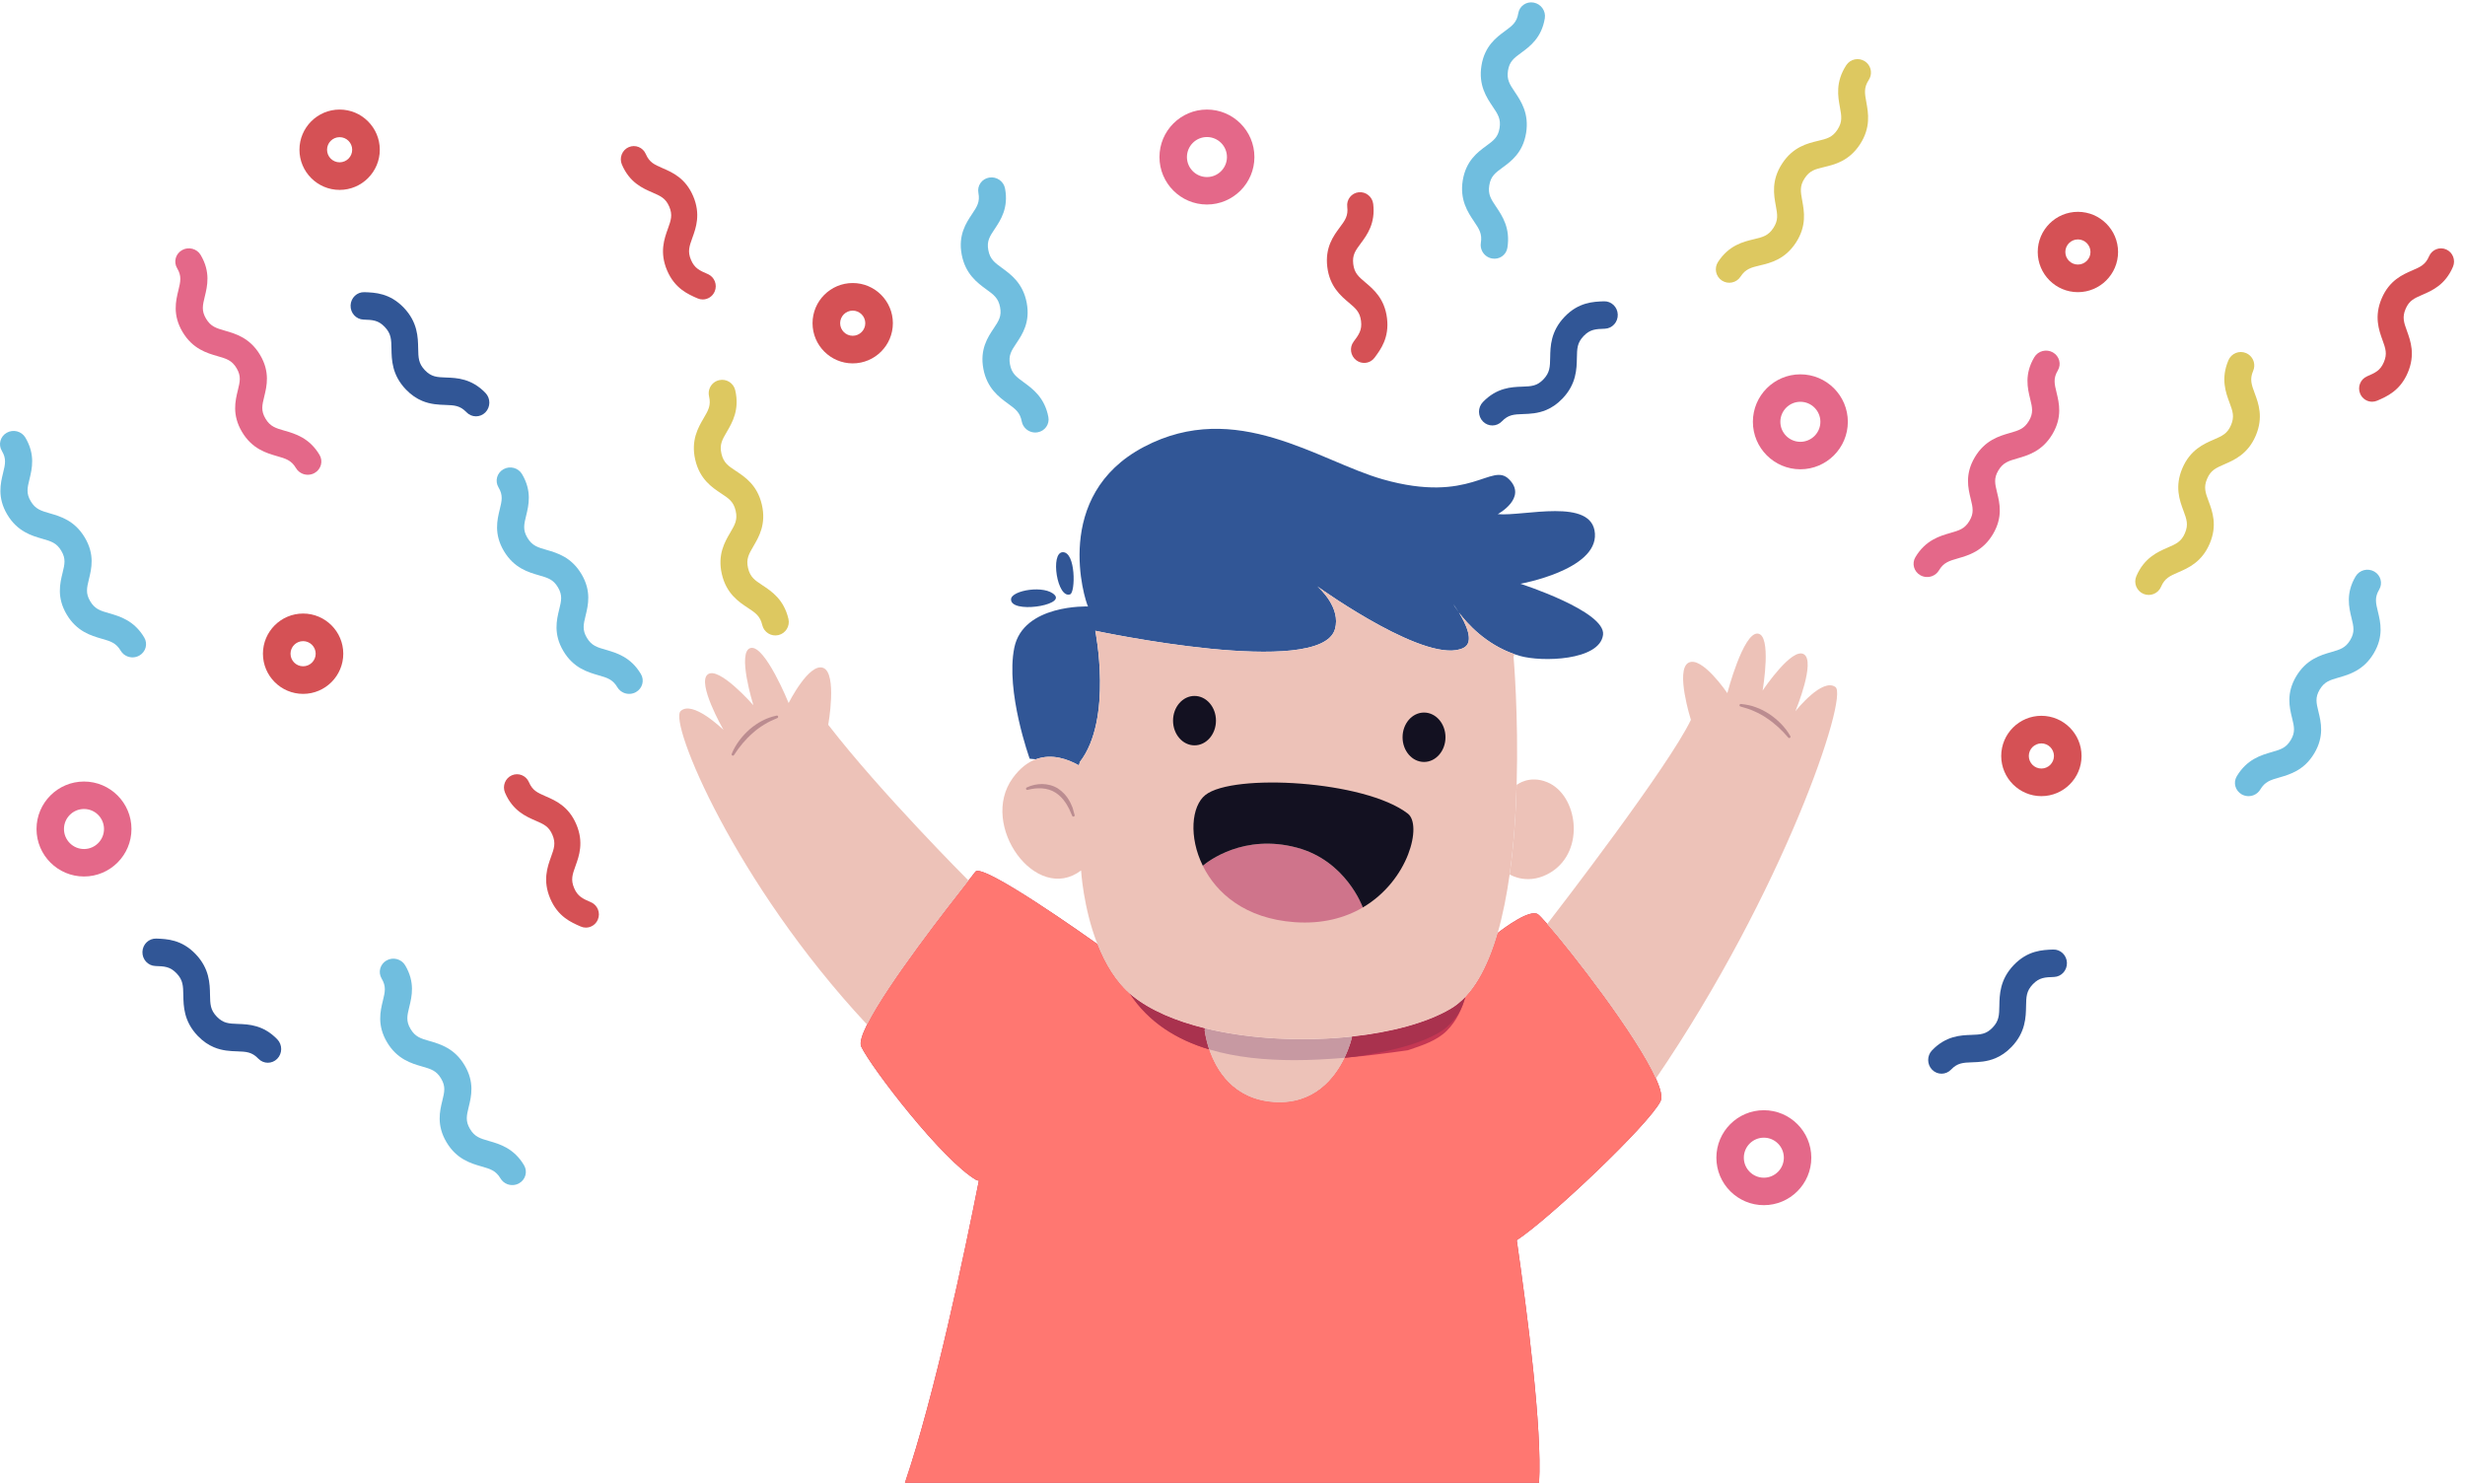 <svg width="216" height="130" viewBox="0 0 216 130" fill="none" xmlns="http://www.w3.org/2000/svg">
<path fill-rule="evenodd" clip-rule="evenodd" d="M197.5 31.739C197.559 31.98 197.544 32.24 197.44 32.485C197.12 33.237 197.29 33.697 197.572 34.458C197.901 35.347 198.351 36.561 197.663 38.175C196.974 39.79 195.785 40.306 194.917 40.682C194.173 41.005 193.723 41.2 193.402 41.952C193.082 42.702 193.253 43.163 193.535 43.923C193.866 44.808 194.316 46.024 193.627 47.638C192.939 49.253 191.749 49.768 190.882 50.145C190.136 50.468 189.687 50.663 189.367 51.413C189.112 52.013 188.42 52.291 187.821 52.035C187.223 51.779 186.945 51.087 187.2 50.489C187.888 48.875 189.077 48.359 189.945 47.982C190.689 47.66 191.139 47.465 191.46 46.714C191.78 45.964 191.609 45.504 191.327 44.743C190.997 43.856 190.546 42.642 191.235 41.027C191.924 39.412 193.113 38.896 193.98 38.52C194.726 38.197 195.176 38.002 195.496 37.251C195.816 36.499 195.646 36.039 195.363 35.278C195.034 34.39 194.583 33.176 195.272 31.561C195.528 30.962 196.22 30.684 196.818 30.939C197.171 31.09 197.413 31.393 197.5 31.739" fill="#DDC860"/>
<path fill-rule="evenodd" clip-rule="evenodd" d="M163.943 6.277C163.96 6.524 163.9 6.779 163.755 7.001C163.309 7.687 163.396 8.169 163.543 8.967C163.712 9.9 163.945 11.173 162.987 12.644C162.028 14.114 160.767 14.416 159.847 14.636C159.058 14.825 158.581 14.939 158.135 15.623C157.689 16.307 157.778 16.79 157.924 17.587C158.095 18.516 158.328 19.792 157.369 21.262C156.41 22.733 155.15 23.034 154.23 23.254C153.44 23.443 152.963 23.557 152.518 24.24C152.162 24.786 151.433 24.94 150.887 24.584C150.343 24.228 150.189 23.499 150.544 22.954C151.502 21.484 152.762 21.182 153.682 20.962C154.472 20.773 154.949 20.659 155.395 19.975C155.841 19.293 155.752 18.81 155.606 18.012C155.435 17.081 155.202 15.807 156.161 14.336C157.12 12.865 158.38 12.564 159.3 12.344C160.09 12.155 160.567 12.041 161.013 11.357C161.459 10.672 161.371 10.19 161.225 9.391C161.055 8.459 160.822 7.185 161.781 5.715C162.136 5.169 162.866 5.016 163.411 5.371C163.733 5.581 163.918 5.921 163.943 6.277" fill="#DDC860"/>
<path fill-rule="evenodd" clip-rule="evenodd" d="M62.202 33.981C62.101 34.207 62.071 34.466 62.131 34.725C62.316 35.522 62.069 35.945 61.658 36.645C61.179 37.464 60.526 38.581 60.923 40.29C61.321 42 62.402 42.714 63.192 43.236C63.869 43.683 64.278 43.954 64.463 44.749C64.648 45.544 64.4 45.968 63.99 46.667C63.511 47.482 62.856 48.601 63.254 50.31C63.652 52.02 64.734 52.734 65.523 53.255C66.201 53.703 66.61 53.974 66.794 54.768C66.942 55.402 67.575 55.796 68.209 55.649C68.843 55.501 69.236 54.868 69.089 54.234C68.691 52.525 67.611 51.811 66.821 51.289C66.144 50.842 65.735 50.572 65.55 49.776C65.364 48.982 65.613 48.559 66.022 47.859C66.502 47.043 67.156 45.925 66.758 44.215C66.36 42.505 65.279 41.791 64.49 41.27C63.812 40.822 63.403 40.552 63.218 39.756C63.033 38.96 63.28 38.537 63.691 37.836C64.169 37.019 64.824 35.901 64.426 34.192C64.278 33.557 63.645 33.163 63.012 33.311C62.638 33.398 62.347 33.654 62.202 33.981" fill="#DDC860"/>
<path fill-rule="evenodd" clip-rule="evenodd" d="M169.322 50.473C168.993 50.605 168.606 50.591 168.274 50.404C167.705 50.083 167.511 49.373 167.84 48.82C168.729 47.325 169.984 46.964 170.901 46.7C171.688 46.473 172.163 46.337 172.576 45.642C172.989 44.948 172.874 44.478 172.685 43.701C172.463 42.796 172.16 41.556 173.048 40.062C173.938 38.567 175.193 38.205 176.109 37.941C176.896 37.715 177.371 37.578 177.785 36.883C178.199 36.187 178.084 35.718 177.894 34.94C177.673 34.034 177.371 32.794 178.26 31.299C178.59 30.744 179.317 30.556 179.886 30.877C180.455 31.198 180.649 31.907 180.32 32.461C179.906 33.157 180.02 33.626 180.211 34.404C180.431 35.31 180.734 36.55 179.845 38.044C178.956 39.54 177.7 39.901 176.785 40.165C175.998 40.391 175.523 40.528 175.109 41.224C174.696 41.918 174.811 42.387 175 43.164C175.222 44.07 175.525 45.309 174.635 46.804C173.747 48.299 172.492 48.66 171.575 48.924C170.789 49.151 170.314 49.287 169.901 49.982C169.763 50.212 169.557 50.38 169.322 50.473" fill="#E46889"/>
<path fill-rule="evenodd" clip-rule="evenodd" d="M26.518 41.513C26.848 41.644 27.234 41.631 27.566 41.444C28.135 41.123 28.329 40.413 28 39.859C27.111 38.364 25.857 38.003 24.94 37.74C24.152 37.513 23.677 37.376 23.265 36.682C22.852 35.987 22.966 35.518 23.156 34.741C23.377 33.836 23.68 32.596 22.792 31.102C21.902 29.606 20.647 29.244 19.731 28.981C18.945 28.755 18.469 28.618 18.055 27.922C17.642 27.226 17.756 26.757 17.946 25.98C18.167 25.073 18.469 23.834 17.581 22.338C17.251 21.784 16.523 21.595 15.954 21.916C15.385 22.237 15.191 22.946 15.52 23.501C15.934 24.196 15.82 24.666 15.63 25.443C15.409 26.349 15.106 27.589 15.995 29.084C16.884 30.579 18.14 30.94 19.056 31.204C19.842 31.431 20.318 31.567 20.732 32.263C21.145 32.958 21.03 33.427 20.84 34.204C20.619 35.109 20.316 36.349 21.205 37.844C22.093 39.338 23.349 39.7 24.265 39.964C25.051 40.19 25.526 40.327 25.94 41.021C26.077 41.252 26.283 41.419 26.518 41.513" fill="#E46889"/>
<path fill-rule="evenodd" clip-rule="evenodd" d="M197.482 69.673C197.152 69.804 196.766 69.791 196.434 69.604C195.865 69.283 195.671 68.573 196 68.02C196.889 66.525 198.144 66.165 199.061 65.9C199.848 65.674 200.322 65.537 200.735 64.842C201.149 64.147 201.034 63.678 200.844 62.901C200.622 61.995 200.32 60.756 201.208 59.262C202.098 57.767 203.352 57.406 204.269 57.141C205.057 56.914 205.531 56.777 205.944 56.082C206.359 55.386 206.244 54.917 206.054 54.139C205.833 53.233 205.53 51.993 206.419 50.499C206.749 49.944 207.477 49.755 208.046 50.076C208.615 50.397 208.809 51.106 208.48 51.661C208.066 52.356 208.18 52.825 208.37 53.603C208.591 54.509 208.894 55.749 208.005 57.244C207.116 58.739 205.861 59.1 204.944 59.365C204.156 59.591 203.681 59.728 203.269 60.423C202.855 61.118 202.97 61.587 203.16 62.364C203.381 63.269 203.684 64.509 202.795 66.004C201.907 67.499 200.651 67.859 199.735 68.124C198.949 68.349 198.474 68.487 198.06 69.181C197.923 69.412 197.716 69.579 197.482 69.673" fill="#70BEDF"/>
<path fill-rule="evenodd" clip-rule="evenodd" d="M54.678 60.713C55.008 60.844 55.394 60.831 55.726 60.644C56.295 60.323 56.489 59.614 56.159 59.06C55.271 57.565 54.016 57.205 53.099 56.94C52.312 56.714 51.837 56.577 51.424 55.882C51.011 55.187 51.126 54.718 51.315 53.941C51.537 53.035 51.84 51.796 50.951 50.302C50.062 48.806 48.807 48.446 47.89 48.181C47.103 47.954 46.629 47.817 46.215 47.122C45.801 46.426 45.915 45.957 46.105 45.179C46.327 44.274 46.629 43.033 45.741 41.539C45.411 40.984 44.683 40.795 44.114 41.116C43.545 41.437 43.351 42.147 43.68 42.701C44.094 43.396 43.98 43.865 43.789 44.643C43.569 45.549 43.266 46.789 44.155 48.284C45.044 49.779 46.298 50.14 47.216 50.405C48.004 50.631 48.478 50.768 48.891 51.463C49.305 52.158 49.19 52.627 49 53.404C48.779 54.309 48.475 55.549 49.365 57.044C50.253 58.539 51.508 58.899 52.425 59.164C53.211 59.389 53.686 59.527 54.099 60.221C54.236 60.452 54.443 60.619 54.678 60.713" fill="#70BEDF"/>
<path fill-rule="evenodd" clip-rule="evenodd" d="M89.908 37.587C90.173 37.824 90.54 37.943 90.916 37.881C91.561 37.774 91.986 37.174 91.865 36.541C91.542 34.832 90.486 34.064 89.715 33.502C89.052 33.02 88.653 32.729 88.503 31.935C88.352 31.141 88.62 30.739 89.064 30.073C89.583 29.299 90.291 28.238 89.967 26.529C89.643 24.82 88.587 24.052 87.816 23.49C87.154 23.008 86.755 22.716 86.604 21.922C86.453 21.126 86.721 20.724 87.165 20.059C87.683 19.283 88.392 18.221 88.068 16.513C87.947 15.879 87.328 15.452 86.683 15.559C86.039 15.667 85.614 16.267 85.734 16.9C85.885 17.695 85.617 18.097 85.172 18.763C84.655 19.538 83.947 20.6 84.271 22.309C84.595 24.018 85.65 24.786 86.421 25.349C87.085 25.831 87.484 26.122 87.634 26.916C87.785 27.711 87.516 28.112 87.073 28.777C86.555 29.552 85.846 30.614 86.17 32.323C86.493 34.031 87.55 34.799 88.32 35.361C88.982 35.842 89.382 36.134 89.533 36.928C89.582 37.191 89.719 37.419 89.908 37.587" fill="#70BEDF"/>
<path fill-rule="evenodd" clip-rule="evenodd" d="M129.889 22.029C130.057 22.342 130.362 22.58 130.736 22.649C131.379 22.769 131.983 22.351 132.087 21.715C132.367 19.999 131.637 18.916 131.105 18.123C130.647 17.445 130.372 17.034 130.502 16.237C130.632 15.439 131.021 15.153 131.666 14.68C132.418 14.129 133.447 13.374 133.727 11.658C134.006 9.941 133.277 8.858 132.745 8.066C132.288 7.386 132.013 6.976 132.142 6.178C132.272 5.379 132.662 5.093 133.307 4.619C134.059 4.067 135.088 3.312 135.368 1.596C135.471 0.959 135.035 0.346 134.393 0.226C133.751 0.107 133.146 0.525 133.042 1.161C132.912 1.96 132.523 2.246 131.878 2.72C131.126 3.272 130.097 4.027 129.817 5.744C129.537 7.461 130.266 8.543 130.799 9.336C131.257 10.015 131.532 10.426 131.402 11.224C131.272 12.022 130.882 12.307 130.238 12.78C129.486 13.331 128.457 14.086 128.177 15.803C127.897 17.519 128.627 18.602 129.159 19.394C129.616 20.072 129.892 20.483 129.762 21.281C129.718 21.545 129.77 21.806 129.889 22.029" fill="#70BEDF"/>
<path fill-rule="evenodd" clip-rule="evenodd" d="M44.438 103.753C44.768 103.884 45.154 103.871 45.486 103.684C46.055 103.363 46.249 102.654 45.919 102.1C45.031 100.605 43.776 100.245 42.859 99.98C42.072 99.754 41.597 99.617 41.184 98.922C40.771 98.227 40.886 97.758 41.075 96.981C41.297 96.075 41.6 94.836 40.712 93.342C39.822 91.847 38.568 91.486 37.651 91.221C36.863 90.994 36.389 90.857 35.976 90.162C35.561 89.466 35.676 88.997 35.866 88.219C36.087 87.314 36.39 86.073 35.501 84.579C35.171 84.025 34.443 83.835 33.874 84.156C33.305 84.477 33.111 85.187 33.44 85.741C33.854 86.436 33.74 86.906 33.55 87.683C33.329 88.589 33.026 89.829 33.915 91.324C34.804 92.819 36.059 93.18 36.976 93.445C37.764 93.671 38.239 93.808 38.651 94.503C39.065 95.198 38.95 95.667 38.76 96.444C38.539 97.349 38.236 98.589 39.125 100.084C40.013 101.579 41.269 101.939 42.185 102.204C42.971 102.429 43.446 102.567 43.86 103.261C43.996 103.492 44.203 103.659 44.438 103.753" fill="#70BEDF"/>
<path fill-rule="evenodd" clip-rule="evenodd" d="M11.158 57.513C11.488 57.644 11.874 57.631 12.206 57.444C12.775 57.123 12.969 56.413 12.639 55.86C11.751 54.365 10.496 54.004 9.579 53.74C8.792 53.514 8.317 53.376 7.904 52.682C7.491 51.987 7.606 51.518 7.795 50.74C8.017 49.835 8.32 48.596 7.431 47.102C6.542 45.606 5.287 45.245 4.37 44.981C3.583 44.754 3.109 44.617 2.695 43.922C2.281 43.226 2.395 42.757 2.586 41.979C2.807 41.073 3.109 39.833 2.221 38.338C1.891 37.784 1.163 37.595 0.594 37.916C0.025 38.237 -0.169 38.946 0.16 39.501C0.574 40.196 0.46 40.665 0.269 41.443C0.049 42.349 -0.254 43.589 0.635 45.084C1.524 46.579 2.778 46.94 3.696 47.205C4.484 47.431 4.959 47.568 5.371 48.263C5.785 48.958 5.67 49.427 5.48 50.204C5.259 51.109 4.955 52.349 5.845 53.844C6.733 55.339 7.989 55.699 8.904 55.964C9.691 56.189 10.166 56.327 10.579 57.021C10.716 57.252 10.923 57.419 11.158 57.513" fill="#70BEDF"/>
<path fill-rule="evenodd" clip-rule="evenodd" d="M135.494 35.923C134.75 36.236 134.042 36.261 133.465 36.281C132.659 36.31 132.173 36.328 131.604 36.921C131.153 37.394 130.41 37.401 129.949 36.934C129.489 36.469 129.483 35.708 129.936 35.235C131.159 33.96 132.445 33.913 133.384 33.88C134.189 33.851 134.676 33.833 135.245 33.24C135.813 32.647 135.822 32.147 135.837 31.319C135.855 30.354 135.879 29.033 137.102 27.757C138.325 26.481 139.61 26.435 140.548 26.401C141.194 26.377 141.737 26.896 141.759 27.559C141.782 28.223 141.278 28.779 140.632 28.803C139.826 28.832 139.339 28.849 138.769 29.443C138.201 30.037 138.192 30.536 138.177 31.364C138.16 32.328 138.135 33.65 136.913 34.925C136.441 35.418 135.96 35.726 135.494 35.923" fill="#315696"/>
<path fill-rule="evenodd" clip-rule="evenodd" d="M174.854 92.723C174.109 93.036 173.402 93.062 172.825 93.081C172.019 93.111 171.532 93.128 170.964 93.722C170.513 94.194 169.77 94.201 169.309 93.735C168.849 93.27 168.843 92.508 169.296 92.035C170.519 90.76 171.805 90.713 172.744 90.68C173.549 90.651 174.035 90.633 174.605 90.04C175.173 89.447 175.182 88.947 175.197 88.119C175.215 87.154 175.239 85.833 176.461 84.558C177.684 83.281 178.97 83.235 179.908 83.201C180.554 83.177 181.096 83.696 181.119 84.359C181.142 85.023 180.637 85.58 179.992 85.603C179.185 85.632 178.699 85.65 178.129 86.243C177.561 86.837 177.552 87.336 177.537 88.164C177.52 89.129 177.495 90.45 176.273 91.726C175.801 92.218 175.32 92.527 174.854 92.723" fill="#315696"/>
<path fill-rule="evenodd" clip-rule="evenodd" d="M36.986 35.123C37.73 35.436 38.438 35.462 39.015 35.481C39.821 35.511 40.307 35.528 40.876 36.122C41.327 36.594 42.07 36.601 42.531 36.135C42.991 35.67 42.997 34.908 42.544 34.435C41.321 33.16 40.035 33.113 39.096 33.08C38.291 33.051 37.804 33.033 37.235 32.44C36.667 31.847 36.658 31.347 36.643 30.519C36.625 29.554 36.601 28.233 35.379 26.957C34.155 25.681 32.87 25.635 31.932 25.601C31.286 25.577 30.744 26.096 30.721 26.759C30.698 27.423 31.202 27.98 31.848 28.003C32.654 28.032 33.141 28.049 33.711 28.643C34.279 29.237 34.288 29.736 34.303 30.564C34.32 31.529 34.344 32.85 35.567 34.126C36.039 34.618 36.52 34.927 36.986 35.123" fill="#315696"/>
<path fill-rule="evenodd" clip-rule="evenodd" d="M18.746 91.763C19.491 92.076 20.198 92.102 20.775 92.121C21.581 92.151 22.068 92.168 22.636 92.762C23.087 93.234 23.83 93.241 24.291 92.775C24.751 92.31 24.757 91.548 24.304 91.076C23.081 89.8 21.795 89.753 20.856 89.72C20.051 89.691 19.565 89.673 18.995 89.08C18.427 88.487 18.418 87.987 18.403 87.159C18.386 86.195 18.361 84.873 17.139 83.598C15.916 82.321 14.63 82.275 13.692 82.241C13.046 82.218 12.504 82.736 12.481 83.399C12.458 84.063 12.963 84.62 13.608 84.643C14.415 84.672 14.901 84.69 15.471 85.283C16.039 85.877 16.048 86.376 16.064 87.204C16.081 88.169 16.105 89.49 17.327 90.766C17.799 91.258 18.28 91.567 18.746 91.763" fill="#315696"/>
<path fill-rule="evenodd" clip-rule="evenodd" d="M207.862 35.2C207.419 35.2 206.997 34.936 206.812 34.496C206.564 33.908 206.833 33.228 207.413 32.977C208.137 32.663 208.574 32.473 208.888 31.737C209.203 31 209.04 30.548 208.77 29.798C208.455 28.925 208.024 27.73 208.7 26.146C209.376 24.562 210.531 24.062 211.374 23.697C212.098 23.383 212.535 23.194 212.85 22.458C213.1 21.871 213.773 21.602 214.351 21.855C214.93 22.109 215.196 22.791 214.945 23.378C214.27 24.962 213.115 25.462 212.271 25.827C211.548 26.141 211.111 26.33 210.796 27.066C210.482 27.802 210.646 28.255 210.916 29.004C211.23 29.877 211.661 31.073 210.985 32.656C210.309 34.241 209.154 34.741 208.31 35.106C208.164 35.17 208.012 35.2 207.862 35.2" fill="#D55155"/>
<path fill-rule="evenodd" clip-rule="evenodd" d="M120.107 31.648C119.723 31.87 119.226 31.853 118.845 31.564C118.337 31.179 118.23 30.455 118.606 29.947C119.076 29.313 119.36 28.931 119.264 28.136C119.168 27.341 118.801 27.031 118.193 26.516C117.483 25.918 116.512 25.098 116.306 23.389C116.099 21.679 116.849 20.668 117.397 19.93C117.867 19.297 118.151 18.915 118.055 18.119C117.978 17.486 118.427 16.916 119.054 16.847C119.682 16.777 120.254 17.235 120.33 17.868C120.537 19.578 119.787 20.589 119.239 21.327C118.769 21.96 118.485 22.343 118.581 23.137C118.677 23.932 119.045 24.242 119.653 24.756C120.362 25.355 121.333 26.175 121.539 27.884C121.746 29.594 120.996 30.605 120.448 31.343C120.353 31.471 120.237 31.573 120.107 31.648" fill="#D55155"/>
<path fill-rule="evenodd" clip-rule="evenodd" d="M61.578 26.24C62.021 26.24 62.443 25.976 62.628 25.536C62.876 24.949 62.607 24.268 62.027 24.017C61.303 23.703 60.866 23.513 60.552 22.777C60.237 22.041 60.4 21.588 60.67 20.838C60.985 19.965 61.416 18.77 60.74 17.186C60.064 15.602 58.909 15.102 58.066 14.737C57.342 14.423 56.905 14.234 56.59 13.498C56.34 12.911 55.667 12.642 55.089 12.895C54.51 13.149 54.244 13.831 54.495 14.418C55.17 16.002 56.325 16.502 57.169 16.867C57.892 17.181 58.329 17.37 58.644 18.106C58.958 18.842 58.794 19.295 58.524 20.044C58.21 20.917 57.779 22.113 58.455 23.696C59.131 25.281 60.286 25.781 61.129 26.146C61.276 26.21 61.428 26.24 61.578 26.24" fill="#D55155"/>
<path fill-rule="evenodd" clip-rule="evenodd" d="M51.338 81.28C51.781 81.28 52.203 81.016 52.388 80.576C52.636 79.989 52.367 79.308 51.786 79.057C51.062 78.743 50.625 78.553 50.311 77.817C49.997 77.081 50.16 76.628 50.429 75.878C50.744 75.005 51.175 73.81 50.499 72.227C49.824 70.642 48.669 70.142 47.825 69.777C47.102 69.463 46.665 69.274 46.35 68.538C46.1 67.951 45.427 67.682 44.849 67.935C44.27 68.189 44.004 68.871 44.254 69.458C44.93 71.042 46.085 71.542 46.928 71.907C47.652 72.221 48.089 72.41 48.404 73.146C48.717 73.882 48.554 74.335 48.284 75.084C47.97 75.957 47.539 77.153 48.215 78.736C48.891 80.321 50.046 80.821 50.889 81.186C51.035 81.25 51.188 81.28 51.338 81.28" fill="#D55155"/>
<path fill-rule="evenodd" clip-rule="evenodd" d="M157.76 35.206C156.793 35.206 156.007 35.993 156.007 36.96C156.007 37.927 156.793 38.713 157.76 38.713C158.727 38.713 159.514 37.927 159.514 36.96C159.514 35.993 158.727 35.206 157.76 35.206ZM157.76 41.12C155.466 41.12 153.6 39.254 153.6 36.96C153.6 34.666 155.466 32.8 157.76 32.8C160.054 32.8 161.92 34.666 161.92 36.96C161.92 39.254 160.054 41.12 157.76 41.12V41.12Z" fill="#E46889"/>
<path fill-rule="evenodd" clip-rule="evenodd" d="M154.56 99.686C153.593 99.686 152.806 100.473 152.806 101.44C152.806 102.407 153.593 103.193 154.56 103.193C155.527 103.193 156.313 102.407 156.313 101.44C156.313 100.473 155.527 99.686 154.56 99.686ZM154.56 105.6C152.266 105.6 150.4 103.734 150.4 101.44C150.4 99.146 152.266 97.28 154.56 97.28C156.854 97.28 158.72 99.146 158.72 101.44C158.72 103.734 156.854 105.6 154.56 105.6V105.6Z" fill="#E46889"/>
<path fill-rule="evenodd" clip-rule="evenodd" d="M105.76 12.007C104.793 12.007 104.007 12.793 104.007 13.76C104.007 14.727 104.793 15.514 105.76 15.514C106.727 15.514 107.514 14.727 107.514 13.76C107.514 12.793 106.727 12.007 105.76 12.007ZM105.76 17.92C103.466 17.92 101.6 16.054 101.6 13.76C101.6 11.466 103.466 9.6 105.76 9.6C108.054 9.6 109.92 11.466 109.92 13.76C109.92 16.054 108.054 17.92 105.76 17.92V17.92Z" fill="#E46889"/>
<path fill-rule="evenodd" clip-rule="evenodd" d="M7.36 70.886C8.327 70.886 9.114 71.673 9.114 72.64C9.114 73.607 8.327 74.394 7.36 74.394C6.393 74.394 5.606 73.607 5.606 72.64C5.606 71.673 6.393 70.886 7.36 70.886ZM7.36 76.8C9.654 76.8 11.52 74.934 11.52 72.64C11.52 70.346 9.654 68.48 7.36 68.48C5.066 68.48 3.2 70.346 3.2 72.64C3.2 74.934 5.066 76.8 7.36 76.8V76.8Z" fill="#E46889"/>
<path fill-rule="evenodd" clip-rule="evenodd" d="M178.88 65.139C178.273 65.139 177.778 65.633 177.778 66.24C177.778 66.848 178.273 67.341 178.88 67.341C179.487 67.341 179.982 66.848 179.982 66.24C179.982 65.633 179.487 65.139 178.88 65.139ZM178.88 69.76C176.939 69.76 175.36 68.181 175.36 66.24C175.36 64.299 176.939 62.72 178.88 62.72C180.821 62.72 182.4 64.299 182.4 66.24C182.4 68.181 180.821 69.76 178.88 69.76V69.76Z" fill="#D55155"/>
<path fill-rule="evenodd" clip-rule="evenodd" d="M26.56 56.178C27.167 56.178 27.662 56.672 27.662 57.279C27.662 57.887 27.167 58.381 26.56 58.381C25.953 58.381 25.458 57.887 25.458 57.279C25.458 56.672 25.953 56.178 26.56 56.178ZM26.56 60.8C28.501 60.8 30.08 59.221 30.08 57.279C30.08 55.339 28.501 53.76 26.56 53.76C24.619 53.76 23.04 55.339 23.04 57.279C23.04 59.221 24.619 60.8 26.56 60.8V60.8Z" fill="#D55155"/>
<path fill-rule="evenodd" clip-rule="evenodd" d="M182.08 20.978C181.473 20.978 180.979 21.473 180.979 22.08C180.979 22.688 181.473 23.181 182.08 23.181C182.687 23.181 183.182 22.688 183.182 22.08C183.182 21.473 182.687 20.978 182.08 20.978ZM182.08 25.6C180.139 25.6 178.56 24.021 178.56 22.08C178.56 20.139 180.139 18.56 182.08 18.56C184.021 18.56 185.6 20.139 185.6 22.08C185.6 24.021 184.021 25.6 182.08 25.6V25.6Z" fill="#D55155"/>
<path fill-rule="evenodd" clip-rule="evenodd" d="M29.76 12.018C30.367 12.018 30.861 12.513 30.861 13.12C30.861 13.728 30.367 14.222 29.76 14.222C29.152 14.222 28.658 13.728 28.658 13.12C28.658 12.513 29.152 12.018 29.76 12.018ZM29.76 16.64C31.701 16.64 33.28 15.061 33.28 13.12C33.28 11.18 31.701 9.6 29.76 9.6C27.819 9.6 26.24 11.18 26.24 13.12C26.24 15.061 27.819 16.64 29.76 16.64V16.64Z" fill="#D55155"/>
<path fill-rule="evenodd" clip-rule="evenodd" d="M74.72 27.218C75.328 27.218 75.822 27.713 75.822 28.32C75.822 28.927 75.328 29.421 74.72 29.421C74.113 29.421 73.619 28.927 73.619 28.32C73.619 27.713 74.113 27.218 74.72 27.218ZM74.72 31.84C76.662 31.84 78.24 30.261 78.24 28.32C78.24 26.379 76.662 24.8 74.72 24.8C72.779 24.8 71.2 26.379 71.2 28.32C71.2 30.261 72.779 31.84 74.72 31.84V31.84Z" fill="#D55155"/>
<path fill-rule="evenodd" clip-rule="evenodd" d="M134.862 129.92C135.148 125.241 133.823 114.997 132.908 108.67C135.795 106.775 144.476 98.553 145.507 96.497C145.69 96.13 145.519 95.424 145.102 94.5C143.425 90.757 137.775 83.468 135.578 80.96C135.16 80.479 134.871 80.177 134.756 80.104C134.041 79.657 131.903 81.233 131.235 81.752C130.345 84.818 129.029 87.279 127.092 88.407C124.989 89.637 121.885 90.455 118.462 90.825L118.47 90.889C118.47 90.889 117.193 96.922 111.658 96.569C106.123 96.211 105.556 90.251 105.556 90.251L105.594 90.102C103.027 89.471 100.779 88.522 99.204 87.236C97.799 86.091 96.832 84.422 96.168 82.727L96.164 82.723C95.346 82.14 86.081 75.566 85.473 76.379C85.396 76.481 85.183 76.749 84.868 77.154C83.032 79.487 77.757 86.227 75.999 89.735C75.531 90.668 75.309 91.375 75.467 91.707C76.318 93.516 82.599 101.712 85.579 103.415L85.775 103.454C84.523 109.789 81.909 122.239 79.299 129.92C80.078 129.92 134.862 129.92 134.862 129.92" fill="#C53753"/>
<path fill-rule="evenodd" clip-rule="evenodd" d="M88.594 52.501C88.525 53.779 93.277 53.068 92.425 52.144C91.574 51.224 88.64 51.718 88.594 52.501" fill="#315696"/>
<path fill-rule="evenodd" clip-rule="evenodd" d="M93.136 48.384C92 48.384 92.638 52.501 93.775 52.076C94.243 51.897 94.273 48.384 93.136 48.384" fill="#315696"/>
<path fill-rule="evenodd" clip-rule="evenodd" d="M127.343 52.936C127.381 52.987 127.594 53.268 127.837 53.664C128.59 54.669 130.204 56.453 132.708 57.321C132.857 57.373 133.006 57.424 133.159 57.466C135.096 58.032 140.184 57.892 140.47 55.623C140.725 53.562 133.231 51.152 133.231 51.152C133.231 51.152 139.971 49.947 139.758 46.754C139.546 43.56 133.512 45.264 131.243 45.051C131.243 45.051 133.87 43.629 132.235 41.998C130.69 40.452 128.901 44.199 121.165 41.998C115.549 40.401 108.324 34.9 100.234 39.158C92.144 43.416 95.052 52.57 95.338 53.14C95.338 53.14 89.658 52.927 88.879 56.759C88.099 60.591 90.228 66.48 90.228 66.48L90.764 66.531C92.191 65.999 93.609 66.535 94.541 67.067L94.626 66.765C97.534 63.001 95.976 55.269 95.976 55.269C95.976 55.269 115.732 59.497 116.98 55.124C117.512 53.26 115.66 51.578 115.438 51.382C115.958 51.752 125.231 58.343 128.263 56.759C129.233 56.248 128.433 54.626 127.837 53.664C127.539 53.268 127.377 52.991 127.343 52.936" fill="#315696"/>
<path fill-rule="evenodd" clip-rule="evenodd" d="M105.594 90.102L105.556 90.251C105.556 90.251 106.122 96.211 111.657 96.569C117.193 96.922 118.47 90.889 118.47 90.889L118.461 90.825C114.246 91.289 109.537 91.068 105.594 90.102" fill="#EDC2B8"/>
<path fill-rule="evenodd" clip-rule="evenodd" d="M75.467 91.707C75.309 91.375 75.531 90.668 75.999 89.735C77.757 86.227 83.032 79.487 84.868 77.154C85.183 76.749 85.396 76.481 85.473 76.379C86.081 75.566 95.346 82.14 96.164 82.723L96.168 82.727C96.796 84.329 97.7 85.903 98.983 87.039C100.652 89.579 103.111 91.1 105.955 91.95C106.565 93.742 108.062 96.337 111.658 96.569C115.179 96.794 116.976 94.435 117.818 92.688C119.75 92.521 121.631 92.274 123.366 92.026C124.644 91.6 125.921 91.174 126.773 90.323C127.658 89.437 128.1 88.404 128.408 87.346C129.649 86.034 130.563 84.066 131.235 81.752C131.903 81.233 134.041 79.657 134.756 80.104C134.871 80.177 135.16 80.479 135.578 80.96C137.775 83.468 143.425 90.757 145.102 94.5C145.519 95.424 145.69 96.13 145.507 96.497C144.476 98.553 135.795 106.775 132.908 108.67C133.823 114.997 135.148 125.241 134.862 129.92C134.862 129.92 80.078 129.92 79.299 129.92C81.909 122.239 84.523 109.789 85.775 103.454L85.579 103.415C82.599 101.712 76.318 93.516 75.467 91.707" fill="#FF7771"/>
<path fill-rule="evenodd" clip-rule="evenodd" d="M117.818 92.688C116.975 94.435 115.179 96.794 111.657 96.569C108.062 96.337 106.564 93.742 105.955 91.95C109.57 93.031 113.803 93.035 117.818 92.688" fill="#EDC2B8"/>
<path fill-rule="evenodd" clip-rule="evenodd" d="M98.983 87.039C98.988 87.047 98.994 87.055 98.999 87.063C99.066 87.122 99.134 87.179 99.204 87.236C100.779 88.522 103.027 89.471 105.594 90.102C103.027 89.471 100.779 88.522 99.204 87.236C99.127 87.173 99.057 87.104 98.983 87.039M128.407 87.346C128.004 87.772 127.567 88.13 127.092 88.407C124.988 89.637 121.884 90.455 118.461 90.825C118.437 90.828 118.413 90.83 118.389 90.833C118.413 90.83 118.437 90.828 118.461 90.825C121.884 90.455 124.988 89.637 127.092 88.407C127.566 88.13 128.004 87.774 128.406 87.348C128.407 87.347 128.407 87.347 128.407 87.346M105.697 90.127C108.298 90.753 111.225 91.059 114.12 91.059C111.225 91.058 108.298 90.753 105.697 90.127" fill="#D1BDCF"/>
<path fill-rule="evenodd" clip-rule="evenodd" d="M98.999 87.063C100.667 89.588 103.118 91.102 105.954 91.95C105.625 90.983 105.556 90.25 105.556 90.25L105.594 90.101C103.027 89.471 100.779 88.522 99.203 87.236C99.134 87.179 99.066 87.122 98.999 87.063M128.406 87.348C128.004 87.774 127.566 88.13 127.092 88.407C124.988 89.637 121.884 90.455 118.461 90.825L118.47 90.889C118.47 90.889 118.47 90.889 118.469 90.89C118.463 90.918 118.292 91.707 117.818 92.688C117.821 92.688 117.823 92.687 117.826 92.687C119.765 92.518 124.965 91.651 126.825 89.95C127.749 89.106 128.099 88.405 128.406 87.348" fill="#A9324E"/>
<path fill-rule="evenodd" clip-rule="evenodd" d="M105.594 90.102V90.102L105.556 90.251C105.556 90.251 105.626 90.983 105.955 91.95H105.955C105.971 91.955 105.987 91.96 106.004 91.965C106.007 91.966 106.009 91.966 106.012 91.967C108.309 92.646 110.854 92.893 113.431 92.893C113.432 92.893 113.433 92.893 113.434 92.893C113.434 92.893 113.435 92.893 113.435 92.893C114.898 92.893 116.372 92.813 117.818 92.688C117.818 92.688 117.818 92.688 117.818 92.688C118.292 91.707 118.463 90.919 118.469 90.89C118.47 90.89 118.47 90.889 118.47 90.889L118.461 90.825C118.438 90.828 118.413 90.831 118.389 90.833C117.005 90.983 115.569 91.059 114.124 91.059H114.123C114.122 91.059 114.121 91.059 114.121 91.059C111.225 91.059 108.298 90.754 105.698 90.127C105.663 90.119 105.629 90.11 105.594 90.102" fill="#C799A2"/>
<path fill-rule="evenodd" clip-rule="evenodd" d="M117.826 92.687C117.823 92.687 117.821 92.688 117.818 92.688C117.818 92.688 117.818 92.688 117.818 92.688C117.82 92.688 117.823 92.688 117.826 92.687" fill="#B4434F"/>
<path fill-rule="evenodd" clip-rule="evenodd" d="M105.955 91.95C105.971 91.955 105.987 91.96 106.004 91.965C105.987 91.96 105.971 91.955 105.955 91.95M106.012 91.967C108.31 92.646 110.854 92.893 113.431 92.893C110.854 92.893 108.309 92.646 106.012 91.967" fill="#C799A2"/>
<path fill-rule="evenodd" clip-rule="evenodd" d="M132.286 76.621L132.307 76.626C132.337 76.656 133.968 77.648 135.927 76.413C138.949 74.514 138.247 69.63 135.573 68.536C134.011 67.897 132.946 68.749 132.946 68.749H132.899C132.831 71.299 132.652 74.024 132.286 76.621" fill="#EDC2B8"/>
<path fill-rule="evenodd" clip-rule="evenodd" d="M94.541 67.067C93.609 66.535 92.191 65.998 90.764 66.531C90.07 66.786 89.38 67.297 88.738 68.183C85.757 72.3 90.794 79.253 94.733 76.272C94.733 76.272 94.915 79.538 96.163 82.723L96.168 82.727C96.831 84.421 97.798 86.091 99.203 87.236C100.779 88.522 103.027 89.471 105.594 90.102C109.536 91.068 114.246 91.289 118.461 90.825C121.884 90.455 124.988 89.637 127.092 88.407C129.029 87.278 130.344 84.817 131.234 81.752C131.69 80.168 132.031 78.427 132.286 76.621C132.652 74.024 132.831 71.299 132.899 68.749C133.074 62.643 132.627 57.538 132.627 57.538L132.708 57.321C130.204 56.453 128.59 54.669 127.837 53.664C128.433 54.626 129.233 56.248 128.262 56.759C125.231 58.343 115.958 51.752 115.438 51.382C115.66 51.577 117.512 53.259 116.979 55.124C115.732 59.497 95.976 55.269 95.976 55.269C95.976 55.269 97.534 63.001 94.626 66.765L94.541 67.067" fill="#EDC2B8"/>
<path fill-rule="evenodd" clip-rule="evenodd" d="M63.396 63.955C63.26 63.823 60.667 61.332 59.641 62.307C58.593 63.303 64.397 77.337 75.892 89.684L75.999 89.735C77.757 86.227 83.032 79.487 84.868 77.154L84.834 77.124C84.834 77.124 77.17 69.46 72.576 63.508C72.576 63.508 73.38 59.003 72.137 58.522C70.894 58.041 69.105 61.6 69.105 61.6C69.105 61.6 67.041 56.504 65.788 56.776C64.537 57.049 66.014 61.792 66.014 61.792C66.014 61.792 62.983 58.326 62.012 59.097C61.063 59.85 63.307 63.797 63.396 63.955" fill="#EDC2B8"/>
<path fill-rule="evenodd" clip-rule="evenodd" d="M154.452 60.511C154.491 60.272 155.265 55.618 154.022 55.516C152.745 55.41 151.361 60.732 151.361 60.732C151.361 60.732 149.126 57.432 147.955 58.071C146.784 58.709 148.168 63.074 148.168 63.074C146.248 67.114 136.557 79.7 135.578 80.96C137.775 83.468 143.425 90.757 145.102 94.5C156.3 78.061 162.001 61.047 160.835 60.2C159.698 59.369 157.45 62.167 157.326 62.32C157.407 62.12 159.106 57.947 158.067 57.326C157.032 56.704 154.593 60.302 154.452 60.511" fill="#EDC2B8"/>
<path fill-rule="evenodd" clip-rule="evenodd" d="M90.058 69.208C90.465 69.1 90.904 69.048 91.319 69.08C91.736 69.114 92.142 69.225 92.485 69.452C92.833 69.668 93.125 69.971 93.362 70.324C93.488 70.494 93.574 70.694 93.686 70.879C93.775 71.076 93.856 71.279 93.951 71.478L93.957 71.491C93.983 71.546 94.05 71.57 94.106 71.543C94.154 71.52 94.179 71.466 94.166 71.415C94.111 71.194 94.045 70.975 93.981 70.753C93.882 70.544 93.803 70.324 93.681 70.124C93.451 69.713 93.109 69.361 92.708 69.091C92.297 68.831 91.809 68.707 91.335 68.699C90.858 68.699 90.397 68.795 89.969 69.002C89.914 69.029 89.891 69.096 89.917 69.151C89.941 69.201 89.996 69.225 90.047 69.211L90.058 69.208" fill="#BB8C90"/>
<path fill-rule="evenodd" clip-rule="evenodd" d="M122.902 64.6C122.902 65.795 123.744 66.764 124.782 66.764C125.821 66.764 126.663 65.795 126.663 64.6C126.663 63.404 125.821 62.435 124.782 62.435C123.744 62.435 122.902 63.404 122.902 64.6" fill="#131121"/>
<path fill-rule="evenodd" clip-rule="evenodd" d="M102.79 63.144C102.79 64.34 103.632 65.309 104.671 65.309C105.709 65.309 106.551 64.34 106.551 63.144C106.551 61.949 105.709 60.98 104.671 60.98C103.632 60.98 102.79 61.949 102.79 63.144" fill="#131121"/>
<path fill-rule="evenodd" clip-rule="evenodd" d="M113.646 74.274C108.992 73.027 105.854 75.475 105.398 75.858C106.582 78.268 109.12 80.491 113.433 80.802C115.877 80.98 117.865 80.427 119.423 79.511L119.394 79.452C119.394 79.452 117.937 75.42 113.646 74.274" fill="#CF748B"/>
<path fill-rule="evenodd" clip-rule="evenodd" d="M105.624 69.659C104.394 70.638 104.159 73.35 105.399 75.858C105.854 75.475 108.992 73.027 113.646 74.274C117.938 75.419 119.394 79.452 119.394 79.452L119.424 79.511C123.473 77.127 124.626 72.265 123.366 71.294C119.607 68.382 108.038 67.743 105.624 69.659" fill="#131121"/>
<path fill-rule="evenodd" clip-rule="evenodd" d="M156.884 64.503C156.665 64.106 156.387 63.76 156.08 63.435C155.771 63.113 155.423 62.829 155.053 62.577C154.678 62.332 154.279 62.118 153.855 61.97C153.436 61.807 152.99 61.728 152.549 61.685C152.487 61.68 152.432 61.725 152.426 61.786C152.421 61.841 152.456 61.89 152.506 61.905L152.514 61.907C152.926 62.027 153.333 62.138 153.715 62.319C154.099 62.49 154.473 62.685 154.817 62.929C155.17 63.159 155.501 63.422 155.814 63.708C156.127 63.991 156.424 64.304 156.694 64.624L156.7 64.63C156.74 64.677 156.811 64.683 156.858 64.643C156.9 64.609 156.909 64.549 156.884 64.503" fill="#BB8C90"/>
<path fill-rule="evenodd" clip-rule="evenodd" d="M64.321 66.154C64.548 65.801 64.802 65.453 65.076 65.132C65.348 64.807 65.643 64.504 65.963 64.23C66.272 63.943 66.618 63.701 66.976 63.482C67.331 63.253 67.721 63.09 68.113 62.918L68.121 62.914C68.177 62.889 68.203 62.823 68.179 62.766C68.156 62.716 68.102 62.69 68.05 62.702C67.618 62.801 67.187 62.938 66.792 63.154C66.391 63.356 66.023 63.62 65.683 63.91C65.349 64.209 65.041 64.536 64.775 64.895C64.513 65.257 64.283 65.636 64.118 66.059C64.095 66.117 64.124 66.182 64.181 66.205C64.232 66.225 64.288 66.205 64.316 66.161L64.321 66.154" fill="#BB8C90"/>
</svg>
